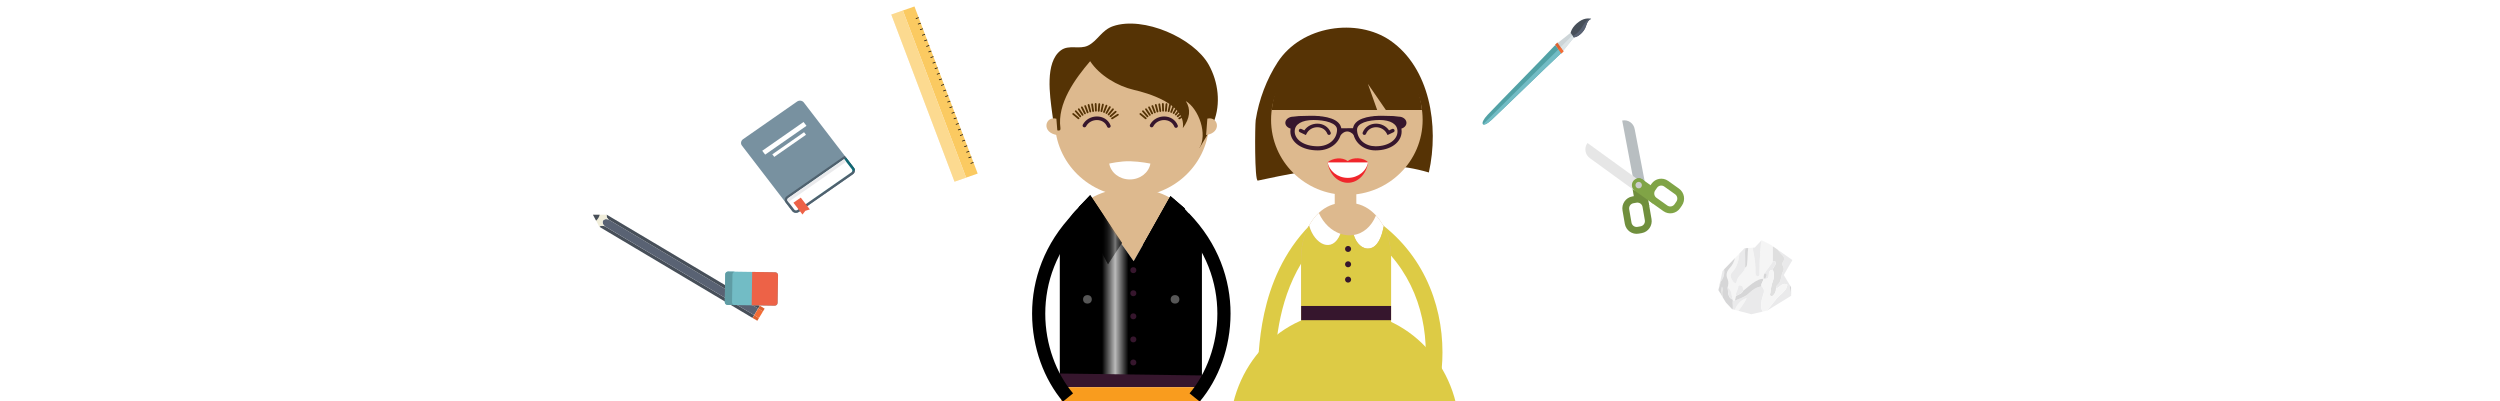 <?xml version="1.0" encoding="utf-8"?>
<!-- Generator: Adobe Illustrator 18.1.1, SVG Export Plug-In . SVG Version: 6.00 Build 0)  -->
<svg version="1.1" id="Layer_2" xmlns="http://www.w3.org/2000/svg" xmlns:xlink="http://www.w3.org/1999/xlink" x="0px" y="0px"
	 viewBox="0 0 1013 162.499" enable-background="new 0 0 1013 162.499" xml:space="preserve">
<pattern  x="-4557" y="2548" width="31.188" height="31.188" patternUnits="userSpaceOnUse" id="New_Pattern_Swatch_11" viewBox="0 -31.189 31.188 31.188" overflow="visible">
	<g>
		<polygon fill="none" points="0,-31.189 31.189,-31.189 31.189,0 0,0 		"/>
		<g>
			<defs>
				<rect id="SVGID_1_" x="0" y="-31.189" width="31.188" height="31.188"/>
			</defs>
			<defs>
				<rect id="SVGID_2_" x="0" y="-31.189" width="31.188" height="31.188"/>
			</defs>
			<use xlink:href="#SVGID_1_"  overflow="visible" fill="#FFFFFF"/>
			<clipPath id="SVGID_3_">
				<use xlink:href="#SVGID_1_"  overflow="visible"/>
			</clipPath>
			<clipPath id="SVGID_4_" clip-path="url(#SVGID_3_)">
				<use xlink:href="#SVGID_2_"  overflow="visible"/>
			</clipPath>
			<g clip-path="url(#SVGID_4_)">
				<polygon fill="#CCCCCC" points="14.108,-31.189 13.57,-31.189 13.57,0 14.108,0 				"/>
				<polygon fill="#444444" points="16.319,-31.189 14.379,-31.189 14.379,0 16.319,0 				"/>
				<polygon fill="#444444" points="30.406,-31.189 28.463,-31.189 28.463,0 30.406,0 				"/>
				<polygon fill="#444444" points="27.842,-31.189 27.682,-31.189 27.682,0 27.842,0 				"/>
				<polygon fill="#444444" points="31.189,-31.189 31.025,-31.189 31.025,0 31.189,0 				"/>
				<polygon fill="#B2B1B1" points="17.859,-31.189 16.319,-31.189 16.319,0 17.859,0 				"/>
				<polygon fill="#777677" points="21.529,-31.189 17.859,-31.189 17.859,0 21.529,0 				"/>
				<polygon fill="#CCCCCC" points="27.682,-31.189 21.529,-31.189 21.529,0 27.682,0 				"/>
				<polygon fill="#CCCCCC" points="6.152,-31.189 0,-31.189 0,0 6.152,0 				"/>
				<polygon fill="#777677" points="9.819,-31.189 6.152,-31.189 6.152,0 9.819,0 				"/>
				<polygon fill="#B2B1B1" points="11.356,-31.189 9.819,-31.189 9.819,0 11.356,0 				"/>
				<polygon fill="#444444" points="13.3,-31.189 11.356,-31.189 11.356,0 13.3,0 				"/>
				<polygon fill="#B2B1B1" points="13.57,-31.189 13.3,-31.189 13.3,0 13.57,0 				"/>
				<polygon fill="#B2B1B1" points="14.379,-31.189 14.108,-31.189 14.108,0 14.379,0 				"/>
				<polygon fill="#CCCCCC" points="27.842,-31.189 28.463,-31.189 28.463,0 27.842,0 				"/>
				<polygon fill="#CCCCCC" points="30.406,-31.189 31.025,-31.189 31.025,0 30.406,0 				"/>
			</g>
			<g opacity="0.5" clip-path="url(#SVGID_4_)">
				<polygon fill="#CCCCCC" points="31.189,-17.078 31.189,-17.619 0,-17.619 0,-17.078 				"/>
				<polygon fill="#444444" points="31.189,-14.867 31.189,-16.809 0,-16.809 0,-14.867 				"/>
				<polygon fill="#444444" points="31.189,-0.782 31.189,-2.726 0,-2.726 0,-0.782 				"/>
				<polygon fill="#444444" points="31.189,-3.346 31.189,-3.507 0,-3.507 0,-3.346 				"/>
				<polygon fill="#444444" points="31.189,0 31.189,-0.163 0,-0.163 0,0 				"/>
				<polygon fill="#F4F0E9" points="31.189,-13.329 31.189,-14.867 0,-14.867 0,-13.329 				"/>
				<polygon fill="#2B1F22" points="31.189,-9.66 31.189,-13.329 0,-13.329 0,-9.66 				"/>
				<polygon fill="#CCCCCC" points="31.189,-3.507 31.189,-9.66 0,-9.66 0,-3.507 				"/>
				<polygon fill="#2B1F22" points="31.189,-21.37 31.189,-25.039 0,-25.039 0,-21.37 				"/>
				<polygon fill="#F4F0E9" points="31.189,-19.83 31.189,-21.37 0,-21.37 0,-19.83 				"/>
				<polygon fill="#444444" points="31.189,-17.888 31.189,-19.83 0,-19.83 0,-17.888 				"/>
				<polygon fill="#CCCCCC" points="31.333,-24.989 31.333,-31.141 0.145,-31.141 0.145,-24.989 				"/>
				<polygon fill="#F4F0E9" points="31.189,-17.619 31.189,-17.888 0,-17.888 0,-17.619 				"/>
				<polygon fill="#F4F0E9" points="31.189,-16.809 31.189,-17.078 0,-17.078 0,-16.809 				"/>
				<polygon fill="#CCCCCC" points="31.189,-3.346 31.189,-2.726 0,-2.726 0,-3.346 				"/>
				<polygon fill="#CCCCCC" points="31.189,-0.782 31.189,-0.163 0,-0.163 0,-0.782 				"/>
			</g>
		</g>
	</g>
</pattern>
<g>
	<path fill="#FBFAFF" d="M499.573,248.371c-0.17-1.133-0.908-0.247-2.553-1.258c-4.231-2.606-10.985-5.136-15.511-8.113
		c-2.826,0.1-5.595-0.129-8.426-0.306c-1.792-0.109-4.484-0.549-6.164-0.991c-1.194,5.703,0.995,8.786,6.9,10.253
		c6.584,1.636,12.96,7.546,19.788,7.724C497.485,255.781,500.33,253.42,499.573,248.371z"/>
	<path fill="#A965A5" d="M497.035,244.802c-0.105-0.07-0.19-0.142-0.301-0.211c-6.677-4.11-19.637-8.033-20.21-13.821
		c-0.573-5.793-8.964,0.373-8.964,0.373c-1.306,7.945-1.585,12.413,5.972,14.291c4.433,1.103,8.775,4.136,13.221,6.058
		C488.28,247.164,492.729,245.435,497.035,244.802z"/>
	<path fill="#A965A5" d="M497.035,244.802c-4.306,0.633-8.755,2.363-10.281,6.69c2.156,0.933,4.337,1.608,6.567,1.666
		C498.643,253.296,502.329,248.34,497.035,244.802z"/>
	<path fill="#FBFAFF" d="M493.537,252.539l-0.199-0.005c-1.742-0.043-3.589-0.484-5.772-1.378c1.325-3.023,4.451-4.937,9.311-5.702
		c1.71,1.217,2.412,2.641,1.969,4.039C498.29,251.258,496.06,252.539,493.537,252.539L493.537,252.539z"/>
	<ellipse fill="#FBFAFF" cx="470.808" cy="238.778" rx="1.811" ry="1.774"/>
	<g>
		<path fill="#FBFAFF" d="M477.347,237.78c0,0.463-0.383,0.838-0.855,0.838c-0.471,0-0.856-0.374-0.856-0.838
			c0-0.46,0.384-0.836,0.856-0.836C476.964,236.944,477.347,237.32,477.347,237.78z"/>
		<path fill="#FBFAFF" d="M480.165,239.909c0,0.463-0.383,0.838-0.855,0.838c-0.471,0-0.855-0.375-0.855-0.838
			c0-0.459,0.384-0.836,0.855-0.836C479.783,239.073,480.165,239.45,480.165,239.909z"/>
		<path fill="#FBFAFF" d="M482.984,242.039c0,0.463-0.383,0.838-0.855,0.838c-0.471,0-0.854-0.375-0.854-0.838
			c0-0.459,0.384-0.836,0.854-0.836C482.601,241.203,482.984,241.58,482.984,242.039z"/>
		<path fill="#FBFAFF" d="M485.802,244.169c0,0.463-0.383,0.838-0.855,0.838c-0.471,0-0.854-0.374-0.854-0.838
			c0-0.459,0.383-0.836,0.854-0.836C485.419,243.333,485.802,243.709,485.802,244.169z"/>
		<path fill="#FBFAFF" d="M488.621,246.299c0,0.463-0.383,0.838-0.856,0.838c-0.47,0-0.853-0.374-0.853-0.838
			c0-0.459,0.383-0.836,0.853-0.836C488.238,245.463,488.621,245.839,488.621,246.299z"/>
	</g>
	<g>
		<g>
			<path fill="#FFFFFF" d="M487.688,246.443c-0.205-0.111-0.275-0.364-0.163-0.561l0,0c1.171-2.052,3.223-2.86,4.909-2.854l0,0
				c0.336,0,0.665,0.03,0.977,0.094l0,0c0.225,0.049,0.371,0.267,0.321,0.489l0,0c-0.049,0.224-0.271,0.365-0.498,0.316l0,0
				c-0.247-0.051-0.515-0.078-0.8-0.075l0,0c-1.428,0.002-3.172,0.673-4.174,2.431l0,0l0.003,0.003
				c-0.08,0.134-0.224,0.209-0.369,0.209l0,0C487.822,246.495,487.752,246.479,487.688,246.443L487.688,246.443z"/>
		</g>
		<g>
			<path fill="#FFFFFF" d="M484.873,244.314c-0.201-0.116-0.267-0.37-0.147-0.564l0,0c1.08-1.792,2.906-2.526,4.476-2.521l0,0
				c0.306,0,0.608,0.026,0.895,0.082l0,0c0.231,0.044,0.374,0.262,0.331,0.484l0,0c-0.045,0.223-0.267,0.368-0.491,0.324l0,0
				c-0.232-0.046-0.481-0.067-0.735-0.067l0,0c-1.321,0.002-2.84,0.603-3.754,2.117l0,0l0.003,0.002
				c-0.08,0.129-0.22,0.201-0.362,0.201l0,0C485.013,244.372,484.939,244.354,484.873,244.314L484.873,244.314z"/>
		</g>
		<g>
			<path fill="#FFFFFF" d="M482.053,242.184c-0.195-0.124-0.252-0.38-0.127-0.569l0,0c0.989-1.526,2.589-2.189,4.049-2.186l0,0
				c0.27,0,0.545,0.021,0.813,0.07l0,0c0.229,0.044,0.378,0.257,0.336,0.481l0,0c-0.043,0.224-0.261,0.371-0.491,0.327l0,0
				c-0.21-0.036-0.431-0.054-0.658-0.054l0,0c-1.213,0.002-2.514,0.533-3.34,1.803l0,0h0.001c-0.078,0.125-0.217,0.191-0.357,0.191
				l0,0C482.202,242.248,482.124,242.228,482.053,242.184L482.053,242.184z"/>
		</g>
		<g>
			<path fill="#FFFFFF" d="M479.234,240.05c-0.192-0.132-0.237-0.387-0.107-0.576l0,0c0.902-1.256,2.272-1.849,3.624-1.845l0,0
				c0.237,0,0.479,0.016,0.727,0.057l0,0c0.227,0.038,0.379,0.252,0.342,0.478l0,0c-0.04,0.222-0.257,0.373-0.484,0.334l0,0
				c-0.194-0.033-0.386-0.045-0.585-0.044l0,0c-1.113,0.003-2.19,0.464-2.933,1.495l0,0l0.001,0.002
				c-0.081,0.114-0.212,0.175-0.346,0.175l0,0C479.39,240.126,479.306,240.101,479.234,240.05L479.234,240.05z"/>
		</g>
		<g>
			<path fill="#FFFFFF" d="M476.405,237.911c-0.182-0.144-0.21-0.404-0.063-0.581l0,0c0.801-0.978,1.937-1.502,3.188-1.5l0,0
				c0.202,0,0.414,0.012,0.634,0.048l0,0c0.232,0.033,0.386,0.242,0.352,0.464l0,0c-0.035,0.227-0.25,0.382-0.478,0.347l0,0
				c-0.171-0.024-0.341-0.034-0.509-0.034l0,0c-1.017,0.005-1.872,0.401-2.534,1.194l0,0c-0.083,0.102-0.204,0.154-0.327,0.154l0,0
				C476.576,238.002,476.482,237.973,476.405,237.911L476.405,237.911z"/>
		</g>
	</g>
</g>
<g>
	<path fill="#FBFAFF" d="M416.48,248.371c0.169-1.133,0.909-0.247,2.552-1.258c4.232-2.606,10.988-5.136,15.512-8.113
		c2.826,0.1,5.594-0.129,8.424-0.306c1.794-0.109,4.46-0.852,6.14-1.294c1.192,5.703-0.969,9.089-6.876,10.556
		c-6.58,1.636-12.962,7.546-19.786,7.724C418.566,255.781,415.726,253.42,416.48,248.371z"/>
	<path fill="#A965A5" d="M419.018,244.802c0.105-0.07,0.19-0.142,0.302-0.211c6.675-4.11,19.637-8.033,20.208-13.821
		c0.575-5.793,8.966,0.373,8.966,0.373c1.308,7.945,1.583,12.413-5.973,14.291c-4.432,1.103-8.773,4.136-13.221,6.058
		C427.774,247.164,423.323,245.435,419.018,244.802z"/>
	<path fill="#A965A5" d="M419.018,244.802c4.305,0.633,8.756,2.363,10.283,6.69c-2.157,0.933-4.339,1.608-6.568,1.666
		C417.411,253.296,413.723,248.34,419.018,244.802z"/>
	<path fill="#FBFAFF" d="M422.517,252.539l0.198-0.005c1.74-0.043,3.59-0.484,5.772-1.378c-1.323-3.023-4.451-4.937-9.312-5.702
		c-1.712,1.217-2.41,2.641-1.966,4.039C417.764,251.258,419.994,252.539,422.517,252.539L422.517,252.539z"/>
	<ellipse fill="#FBFAFF" cx="445.246" cy="238.778" rx="1.811" ry="1.774"/>
	<g>
		<path fill="#FBFAFF" d="M438.707,237.78c0,0.463,0.381,0.838,0.855,0.838c0.471,0,0.852-0.374,0.852-0.838
			c0-0.46-0.381-0.836-0.852-0.836C439.087,236.944,438.707,237.32,438.707,237.78z"/>
		<path fill="#FBFAFF" d="M435.888,239.909c0,0.463,0.381,0.838,0.854,0.838c0.472,0,0.852-0.375,0.852-0.838
			c0-0.459-0.381-0.836-0.852-0.836C436.269,239.073,435.888,239.45,435.888,239.909z"/>
		<path fill="#FBFAFF" d="M433.07,242.039c0,0.463,0.381,0.838,0.854,0.838c0.472,0,0.853-0.375,0.853-0.838
			c0-0.459-0.381-0.836-0.853-0.836C433.451,241.203,433.07,241.58,433.07,242.039z"/>
		<path fill="#FBFAFF" d="M430.251,244.169c0,0.463,0.381,0.838,0.854,0.838c0.472,0,0.853-0.374,0.853-0.838
			c0-0.459-0.381-0.836-0.853-0.836C430.632,243.333,430.251,243.709,430.251,244.169z"/>
		<path fill="#FBFAFF" d="M427.433,246.299c0,0.463,0.381,0.838,0.853,0.838c0.473,0,0.853-0.374,0.853-0.838
			c0-0.459-0.381-0.836-0.853-0.836C427.814,245.463,427.433,245.839,427.433,246.299z"/>
	</g>
	<g>
		<g>
			<path fill="#FFFFFF" d="M428.365,246.443c0.204-0.111,0.277-0.364,0.164-0.561l0,0c-1.173-2.052-3.223-2.86-4.909-2.854l0,0
				c-0.339,0-0.667,0.03-0.977,0.094l0,0c-0.228,0.049-0.371,0.267-0.321,0.489l0,0c0.046,0.224,0.27,0.365,0.498,0.316l0,0
				c0.244-0.051,0.514-0.078,0.8-0.075l0,0c1.428,0.002,3.17,0.673,4.173,2.431l0,0l-0.003,0.003
				c0.076,0.134,0.222,0.209,0.369,0.209l0,0C428.228,246.495,428.3,246.479,428.365,246.443L428.365,246.443z"/>
		</g>
		<g>
			<path fill="#FFFFFF" d="M431.181,244.314c0.2-0.116,0.267-0.37,0.149-0.564l0,0c-1.081-1.792-2.908-2.526-4.477-2.521l0,0
				c-0.309,0-0.61,0.026-0.897,0.082l0,0c-0.23,0.044-0.376,0.262-0.33,0.484l0,0c0.043,0.223,0.267,0.368,0.493,0.324l0,0
				c0.232-0.046,0.476-0.067,0.734-0.067l0,0c1.318,0.002,2.837,0.603,3.751,2.117l0,0l-0.001,0.002
				c0.079,0.129,0.218,0.201,0.364,0.201l0,0C431.039,244.372,431.112,244.354,431.181,244.314L431.181,244.314z"/>
		</g>
		<g>
			<path fill="#FFFFFF" d="M434,242.184c0.197-0.124,0.251-0.38,0.127-0.569l0,0c-0.988-1.526-2.589-2.189-4.048-2.186l0,0
				c-0.272,0-0.546,0.021-0.815,0.07l0,0c-0.229,0.044-0.378,0.257-0.334,0.481l0,0c0.042,0.224,0.262,0.371,0.491,0.327l0,0
				c0.209-0.036,0.431-0.054,0.658-0.054l0,0c1.213,0.002,2.512,0.533,3.34,1.803l0,0h-0.003c0.082,0.125,0.221,0.191,0.358,0.191
				l0,0C433.853,242.248,433.93,242.228,434,242.184L434,242.184z"/>
		</g>
		<g>
			<path fill="#FFFFFF" d="M436.821,240.05c0.189-0.132,0.235-0.387,0.102-0.576l0,0c-0.897-1.256-2.268-1.849-3.622-1.845l0,0
				c-0.235,0-0.479,0.016-0.726,0.057l0,0c-0.227,0.038-0.379,0.252-0.342,0.478l0,0c0.041,0.222,0.257,0.373,0.488,0.334l0,0
				c0.188-0.033,0.382-0.045,0.581-0.044l0,0c1.114,0.003,2.193,0.464,2.934,1.495l0,0l-0.003,0.002
				c0.084,0.114,0.215,0.175,0.347,0.175l0,0C436.663,240.126,436.746,240.101,436.821,240.05L436.821,240.05z"/>
		</g>
		<g>
			<path fill="#FFFFFF" d="M439.648,237.911c0.18-0.144,0.21-0.404,0.064-0.581l0,0c-0.803-0.979-1.939-1.502-3.188-1.5l0,0
				c-0.204,0-0.416,0.012-0.636,0.048l0,0c-0.231,0.033-0.384,0.242-0.351,0.464l0,0c0.033,0.227,0.247,0.382,0.478,0.347l0,0
				c0.17-0.024,0.339-0.034,0.509-0.034l0,0c1.015,0.005,1.872,0.401,2.534,1.194l0,0c0.083,0.102,0.204,0.154,0.327,0.154l0,0
				C439.478,238.002,439.571,237.973,439.648,237.911L439.648,237.911z"/>
		</g>
	</g>
</g>
<path fill="#DDB98E" d="M473.995,80.082c-4.032-2.264-8.678-3.568-13.472-3.568h-4.599c-5.138,0-10.108,1.5-14.33,4.074
	l17.761,25.243L473.995,80.082z"/>
<pattern  id="SVGID_5_" xlink:href="#New_Pattern_Swatch_11" patternTransform="matrix(5.309 0 0 5.309 -3553.821 58184.75)">
</pattern>
<path fill="url(#SVGID_5_)" d="M473.995,80.082l-14.64,25.748l2.805,3.989l-2.805-3.989l-3.321,5.834l3.321-5.834l-17.761-25.243
	c-7.161,4.362-12.167,11.801-12.167,20.249v53.146h57.593v-53.146C487.02,92.053,481.61,84.355,473.995,80.082z"/>
<pattern  id="SVGID_6_" xlink:href="#New_Pattern_Swatch_11" patternTransform="matrix(5.309 0 0 5.309 -3553.821 58184.75)">
</pattern>
<polygon fill="url(#SVGID_6_)" points="441.746,79.058 437.036,83.979 448.97,107.051 454.622,98.438 "/>
<pattern  id="SVGID_7_" xlink:href="#New_Pattern_Swatch_11" patternTransform="matrix(5.309 0 0 5.309 -3553.821 58184.75)">
</pattern>
<polygon fill="url(#SVGID_7_)" points="474.269,79.449 480.099,84.475 468.754,107.051 463.191,99.21 "/>
<pattern  id="SVGID_8_" xlink:href="#New_Pattern_Swatch_11" patternTransform="matrix(5.309 0 0 5.309 -3553.821 58184.75)">
</pattern>
<polygon fill="url(#SVGID_8_)" points="441.746,79.058 437.036,83.979 448.97,107.051 454.622,98.438 "/>
<pattern  id="SVGID_9_" xlink:href="#New_Pattern_Swatch_11" patternTransform="matrix(5.309 0 0 5.309 -3553.821 58184.75)">
</pattern>
<polygon fill="url(#SVGID_9_)" points="474.269,79.449 480.099,84.475 468.754,107.051 463.191,99.21 "/>
<g>
	<g>
		<polygon fill="#36162D" points="487.014,152.135 429.421,151.347 429.796,156.886 486.681,156.886 		"/>
		<path fill="#F99C1E" d="M429.796,156.886l3.394,71.88h19.263l1.884-37.227c0-2.099,1.737-3.801,3.878-3.801
			c2.145,0,3.881,1.702,3.881,3.801l1.884,37.227h19.263l3.437-71.88H429.796z"/>
	</g>
</g>
<ellipse fill="#DDB98E" cx="458.704" cy="49.031" rx="31.262" ry="30.626"/>
<g>
	<g>
		<path fill="#36162D" d="M448.606,51.334c-0.723-1.816-2.362-2.671-4.132-2.684l0,0c-1.749,0.002-3.52,0.88-4.407,2.563l0,0h0
			c-0.189,0.357-0.639,0.497-1.003,0.312l0,0c-0.365-0.185-0.508-0.625-0.319-0.983l0,0c1.175-2.217,3.486-3.352,5.729-3.35l0,0
			c2.264-0.013,4.568,1.188,5.52,3.616l0,0c0.148,0.376-0.042,0.798-0.425,0.943l0,0c-0.088,0.034-0.179,0.05-0.269,0.05l0,0
			C449.001,51.8,448.72,51.623,448.606,51.334L448.606,51.334z"/>
	</g>
</g>
<g>
	<path fill="#36162D" d="M475.836,51.334c-0.724-1.817-2.362-2.671-4.131-2.684l0,0c-1.748,0.002-3.517,0.88-4.404,2.563l0,0
		c-0.189,0.358-0.638,0.498-1.003,0.313l0,0c-0.365-0.185-0.508-0.626-0.319-0.983l0,0c1.173-2.217,3.483-3.353,5.726-3.351l0,0
		c2.263-0.012,4.567,1.188,5.52,3.616l0,0c0.148,0.376-0.042,0.798-0.425,0.943l0,0c-0.088,0.033-0.179,0.049-0.268,0.049l0,0
		C476.232,51.801,475.95,51.623,475.836,51.334L475.836,51.334z"/>
</g>
<g>
	<g>
		<path fill="#553305" d="M434.622,46.448l2.169,1.785c0.157,0.128,0.391,0.108,0.524-0.044c0.13-0.155,0.111-0.386-0.046-0.517
			l-2.168-1.783c-0.158-0.128-0.392-0.108-0.526,0.046C434.443,46.088,434.466,46.318,434.622,46.448L434.622,46.448z"/>
		<path fill="#553305" d="M435.612,45.294l1.84,2.107c0.136,0.154,0.369,0.172,0.526,0.041c0.155-0.131,0.173-0.362,0.042-0.515
			l-1.842-2.107c-0.133-0.152-0.367-0.17-0.525-0.039C435.499,44.911,435.478,45.142,435.612,45.294L435.612,45.294z"/>
		<path fill="#553305" d="M436.806,44.444l1.56,2.317c0.113,0.167,0.344,0.215,0.514,0.103c0.173-0.111,0.221-0.337,0.106-0.505
			l-1.56-2.313c-0.112-0.17-0.342-0.216-0.515-0.105C436.741,44.049,436.693,44.276,436.806,44.444L436.806,44.444z"/>
		<path fill="#553305" d="M438.034,43.648l1.264,2.484c0.092,0.18,0.316,0.252,0.5,0.165c0.183-0.091,0.257-0.311,0.167-0.491
			l-1.266-2.482c-0.09-0.18-0.312-0.254-0.498-0.164C438.017,43.251,437.943,43.467,438.034,43.648L438.034,43.648z"/>
		<path fill="#553305" d="M439.37,43.091l0.989,2.598c0.07,0.19,0.284,0.285,0.478,0.214c0.192-0.069,0.29-0.28,0.217-0.468
			l-0.987-2.601c-0.072-0.188-0.287-0.283-0.48-0.213C439.393,42.691,439.298,42.901,439.37,43.091L439.37,43.091z"/>
		<path fill="#553305" d="M440.726,42.595l0.705,2.69c0.05,0.193,0.252,0.311,0.451,0.26c0.2-0.048,0.321-0.247,0.269-0.443
			l-0.703-2.688c-0.05-0.193-0.254-0.312-0.454-0.261C440.796,42.202,440.676,42.4,440.726,42.595L440.726,42.595z"/>
		<path fill="#553305" d="M442.15,42.313l0.408,2.744c0.03,0.201,0.219,0.337,0.423,0.309c0.203-0.028,0.344-0.214,0.314-0.414
			l-0.408-2.746c-0.03-0.198-0.22-0.337-0.422-0.308C442.262,41.929,442.12,42.114,442.15,42.313L442.15,42.313z"/>
		<path fill="#553305" d="M443.588,42.112l0.101,2.773c0.006,0.199,0.178,0.358,0.384,0.35c0.207-0.008,0.367-0.176,0.361-0.378
			l-0.101-2.771c-0.006-0.203-0.18-0.359-0.386-0.352C443.742,41.739,443.582,41.909,443.588,42.112L443.588,42.112z"/>
		<path fill="#553305" d="M445.061,42.135l-0.242,2.763c-0.019,0.202,0.136,0.378,0.339,0.395c0.204,0.018,0.384-0.131,0.403-0.331
			l0.243-2.765c0.016-0.201-0.136-0.377-0.34-0.396C445.259,41.785,445.078,41.934,445.061,42.135L445.061,42.135z"/>
		<path fill="#553305" d="M446.531,42.274l-0.601,2.711c-0.044,0.196,0.086,0.391,0.285,0.434c0.2,0.041,0.399-0.084,0.443-0.28
			l0.601-2.713c0.042-0.196-0.087-0.389-0.285-0.434C446.771,41.95,446.575,42.076,446.531,42.274L446.531,42.274z"/>
		<path fill="#553305" d="M447.986,42.665l-0.997,2.596c-0.072,0.187,0.026,0.399,0.217,0.47c0.194,0.071,0.408-0.024,0.481-0.213
			l0.995-2.598c0.073-0.188-0.025-0.398-0.217-0.47C448.273,42.381,448.058,42.477,447.986,42.665L447.986,42.665z"/>
		<path fill="#553305" d="M449.382,43.217l-1.387,2.419c-0.101,0.176-0.038,0.396,0.143,0.496c0.177,0.098,0.404,0.036,0.504-0.139
			l1.389-2.418c0.098-0.177,0.035-0.399-0.143-0.499C449.711,42.979,449.482,43.042,449.382,43.217L449.382,43.217z"/>
		<path fill="#553305" d="M450.68,44.03l-1.78,2.159c-0.127,0.157-0.102,0.386,0.056,0.512c0.16,0.126,0.394,0.104,0.525-0.055
			l1.777-2.158c0.128-0.157,0.103-0.388-0.057-0.514C451.04,43.848,450.808,43.871,450.68,44.03L450.68,44.03z"/>
		<path fill="#553305" d="M451.824,44.998l-2.108,1.852c-0.152,0.136-0.165,0.365-0.029,0.514c0.138,0.152,0.373,0.165,0.528,0.03
			l2.106-1.852c0.152-0.136,0.165-0.365,0.028-0.515C452.213,44.877,451.977,44.864,451.824,44.998L451.824,44.998z"/>
		<path fill="#553305" d="M452.769,46.171l-2.381,1.505c-0.172,0.11-0.22,0.335-0.112,0.504c0.114,0.169,0.343,0.218,0.515,0.11
			l2.38-1.507c0.174-0.108,0.224-0.335,0.11-0.504C453.172,46.109,452.941,46.063,452.769,46.171L452.769,46.171z"/>
		<path fill="#553305" d="M461.853,46.448l2.168,1.785c0.157,0.128,0.392,0.108,0.524-0.044c0.132-0.155,0.112-0.386-0.045-0.517
			l-2.169-1.783c-0.157-0.128-0.391-0.108-0.525,0.046C461.674,46.088,461.693,46.318,461.853,46.448L461.853,46.448z"/>
		<path fill="#553305" d="M462.842,45.294l1.844,2.107c0.132,0.154,0.368,0.172,0.523,0.041c0.158-0.131,0.175-0.362,0.042-0.515
			l-1.841-2.107c-0.133-0.152-0.368-0.17-0.526-0.039C462.728,44.911,462.708,45.142,462.842,45.294L462.842,45.294z"/>
		<path fill="#553305" d="M464.037,44.444l1.56,2.317c0.112,0.167,0.345,0.213,0.515,0.103c0.172-0.111,0.219-0.337,0.107-0.507
			l-1.56-2.312c-0.114-0.17-0.346-0.216-0.516-0.105C463.971,44.049,463.924,44.276,464.037,44.444L464.037,44.444z"/>
		<path fill="#553305" d="M465.265,43.648l1.264,2.484c0.091,0.18,0.315,0.252,0.498,0.165c0.184-0.091,0.26-0.311,0.168-0.491
			l-1.266-2.482c-0.09-0.18-0.312-0.254-0.498-0.164C465.246,43.251,465.173,43.467,465.265,43.648L465.265,43.648z"/>
		<path fill="#553305" d="M466.6,43.091l0.987,2.598c0.073,0.19,0.286,0.285,0.478,0.214c0.194-0.069,0.293-0.28,0.22-0.468
			l-0.99-2.601c-0.07-0.188-0.284-0.283-0.476-0.213C466.626,42.691,466.526,42.901,466.6,43.091L466.6,43.091z"/>
		<path fill="#553305" d="M467.957,42.595l0.704,2.69c0.05,0.193,0.254,0.311,0.451,0.26c0.2-0.048,0.321-0.247,0.271-0.443
			l-0.705-2.688c-0.05-0.193-0.252-0.312-0.451-0.261C468.025,42.202,467.906,42.4,467.957,42.595L467.957,42.595z"/>
		<path fill="#553305" d="M469.379,42.313l0.411,2.744c0.027,0.201,0.219,0.337,0.421,0.309c0.203-0.028,0.343-0.214,0.314-0.414
			l-0.406-2.746c-0.032-0.198-0.221-0.337-0.424-0.308C469.49,41.929,469.35,42.114,469.379,42.313L469.379,42.313z"/>
		<path fill="#553305" d="M470.818,42.112l0.1,2.773c0.006,0.199,0.18,0.358,0.386,0.35c0.206-0.008,0.366-0.176,0.357-0.378
			l-0.098-2.771c-0.01-0.203-0.181-0.359-0.386-0.352C470.972,41.739,470.812,41.909,470.818,42.112L470.818,42.112z"/>
		<path fill="#553305" d="M472.291,42.135l-0.242,2.763c-0.015,0.202,0.133,0.378,0.339,0.395c0.204,0.018,0.386-0.131,0.403-0.331
			l0.242-2.765c0.018-0.201-0.134-0.377-0.338-0.396C472.488,41.785,472.308,41.934,472.291,42.135L472.291,42.135z"/>
		<path fill="#553305" d="M473.761,42.274l-0.601,2.711c-0.044,0.196,0.085,0.391,0.285,0.434c0.203,0.042,0.399-0.082,0.443-0.28
			l0.601-2.713c0.042-0.195-0.085-0.389-0.285-0.434C474.001,41.952,473.805,42.076,473.761,42.274L473.761,42.274z"/>
		<path fill="#553305" d="M475.215,42.665l-0.997,2.596c-0.073,0.19,0.025,0.399,0.217,0.47c0.194,0.071,0.408-0.024,0.48-0.213
			l0.997-2.598c0.073-0.188-0.025-0.398-0.217-0.47C475.501,42.381,475.288,42.477,475.215,42.665L475.215,42.665z"/>
		<path fill="#553305" d="M476.612,43.217l-1.388,2.419c-0.101,0.176-0.036,0.396,0.142,0.496c0.179,0.098,0.406,0.036,0.506-0.139
			l1.388-2.418c0.102-0.175,0.038-0.398-0.14-0.499C476.939,42.979,476.714,43.042,476.612,43.217L476.612,43.217z"/>
		<path fill="#553305" d="M477.908,44.03l-1.779,2.159c-0.127,0.157-0.103,0.386,0.056,0.512c0.16,0.126,0.394,0.104,0.525-0.055
			l1.777-2.158c0.13-0.157,0.103-0.388-0.056-0.514C478.27,43.848,478.036,43.871,477.908,44.03L477.908,44.03z"/>
		<path fill="#553305" d="M479.054,44.998l-2.106,1.852c-0.155,0.136-0.168,0.365-0.031,0.514c0.138,0.152,0.372,0.165,0.525,0.03
			l2.107-1.852c0.156-0.136,0.168-0.365,0.031-0.515C479.443,44.877,479.206,44.864,479.054,44.998L479.054,44.998z"/>
		<path fill="#553305" d="M479.997,46.171l-2.378,1.507c-0.173,0.108-0.224,0.333-0.11,0.504c0.11,0.167,0.341,0.219,0.514,0.108
			l2.378-1.507c0.17-0.108,0.22-0.335,0.111-0.504C480.401,46.109,480.17,46.063,479.997,46.171L479.997,46.171z"/>
	</g>
</g>
<ellipse fill="#DDB98E" cx="457.624" cy="57.858" rx="4.825" ry="4.437"/>
<path fill="#553305" d="M489.789,26.247c-6.071-10.893-26.522-19.837-38.777-15.641c-4.656,1.597-6.328,6.019-10.163,7.874
	c-3.494,1.693-7.718-0.522-10.994,1.919c-6.576,4.897-4.402,18.525-3.526,25.318c0.203,1.587,0.724,5.666,1.291,7.121
	c0.279-0.35,2.303,0.804,2.065-0.931c-1.357-9.975,5.898-19.919,12.042-27.113c3.781,5.771,11.085,10.096,17.783,11.637
	c5.011,1.155,21.254,5.555,19.764,15.498c2.906-3.946,3.344-7.64,1.209-10.984c-0.065-0.057-0.07-0.057-0.008,0
	c5.309,3.185,8.958,13.563,5.482,19.087c0.048-0.042,0.094-0.087,0.137-0.131c1.983-3.4,4.243-6.794,5.696-10.453
	C494.731,42.058,493.68,33.227,489.789,26.247z"/>
<g>
	<path fill="#FFFFFF" d="M457.982,65.339c-4.012-0.116-8.515,0.946-8.515,0.946c0.615,3.635,4.105,6.426,8.338,6.426
		c4.232,0,7.723-2.791,8.337-6.426C466.142,66.285,462.11,65.457,457.982,65.339z"/>
</g>
<path fill="#DDB98E" d="M489.222,48.069l-0.51,6.667C495.322,53.736,493.616,46.994,489.222,48.069z"/>
<path fill="#DDB98E" d="M428.581,54.756l-0.541-6.647C423.497,46.832,421.693,53.843,428.581,54.756z"/>
<polygon fill="#7992AD" points="431.299,225.609 432.482,234.967 454.252,234.514 453.882,226.666 "/>
<polygon fill="#7992AD" points="462.291,226.286 463.396,234.272 483.683,234.681 485.088,226.319 "/>
<g>
	<pattern  id="SVGID_10_" xlink:href="#New_Pattern_Swatch_11" patternTransform="matrix(5.309 0 0 5.309 -3553.821 58184.75)">
	</pattern>
	<path fill="url(#SVGID_10_)" d="M418.203,127.091c-0.011-13.741,4.922-28.422,16.913-40.727l0,0v0.002l3.863,3.611
		c-11.008,11.32-15.424,24.57-15.436,37.114l0,0c-0.01,12.529,4.493,24.315,11.262,32.305l0,0l-4.115,3.334
		C423.059,153.685,418.216,140.839,418.203,127.091L418.203,127.091z"/>
</g>
<g>
	<pattern  id="SVGID_11_" xlink:href="#New_Pattern_Swatch_11" patternTransform="matrix(5.309 0 0 5.309 -3553.821 58184.75)">
	</pattern>
	<path fill="url(#SVGID_11_)" d="M498.619,127.091c0.012-13.741-4.922-28.422-16.912-40.727l0,0v0.002l-3.865,3.611
		c11.008,11.32,15.424,24.57,15.434,37.114l0,0c0.014,12.529-4.491,24.315-11.262,32.305l0,0l4.115,3.334
		C493.764,153.685,498.608,140.839,498.619,127.091L498.619,127.091z"/>
</g>
<ellipse fill="#36162D" cx="459.229" cy="109.472" rx="1.224" ry="1.199"/>
<ellipse fill="#36162D" cx="459.229" cy="118.823" rx="1.224" ry="1.201"/>
<ellipse fill="#36162D" cx="459.229" cy="128.174" rx="1.224" ry="1.201"/>
<ellipse fill="#36162D" cx="459.229" cy="137.527" rx="1.224" ry="1.199"/>
<ellipse fill="#36162D" cx="459.229" cy="146.877" rx="1.224" ry="1.201"/>
<ellipse fill="#575757" cx="440.629" cy="121.294" rx="1.768" ry="1.731"/>
<ellipse fill="#575757" cx="476.12" cy="121.294" rx="1.768" ry="1.731"/>
<path fill="#FAB962" d="M433.935,175.037v17.795c5.013,0,9.079-3.988,9.079-8.896C443.013,179.02,438.947,175.037,433.935,175.037z"
	/>
<path fill="#FAB962" d="M482.716,175.037v17.795c-5.017,0-9.081-3.988-9.081-8.896C473.635,179.02,477.699,175.037,482.716,175.037z
	"/>
<g>
	<g>
		<path fill="#DDCB45" d="M573.673,165.082c2.567-6.55,4.048-14.288,4.046-22.323l0,0c0.001-9.09-1.887-18.546-6.113-27.171l0,0
			c-4.232-8.63-10.767-16.443-20.221-22.415l0,0l3.639-5.655c10.541,6.646,17.956,15.494,22.675,25.144l0,0
			c4.726,9.654,6.791,20.097,6.792,30.097l0,0c-0.002,8.846-1.612,17.356-4.504,24.747l0,0L573.673,165.082L573.673,165.082z
			 M551.385,93.174L551.385,93.174L551.385,93.174L551.385,93.174L551.385,93.174L551.385,93.174z"/>
	</g>
	<g>
		<path fill="#DDCB45" d="M509.587,150.389c0.156-2.683,0.298-6.717,0.795-11.514l0,0c0.499-4.803,1.355-10.393,2.96-16.303l0,0
			c3.201-11.805,9.447-24.973,21.829-35.406l0,0l4.39,5.106c-8.304,7.003-13.536,15.36-16.904,23.733l0,0
			c-3.364,8.367-4.83,16.73-5.537,23.555l0,0c-0.473,4.556-0.609,8.404-0.771,11.211l0,0L509.587,150.389L509.587,150.389z"/>
	</g>
	<g>
		<path fill="#DDB98E" d="M562.459,96.192c-2.468-8.162-8.469-13.926-15.485-13.926h-3.059c-7.073,0-13.119,5.861-15.545,14.13
			c-0.735,2.503-1.142,5.222-1.142,8.073v49.567c0,12.262,7.472,22.204,16.687,22.204h3.059c9.218,0,16.685-9.942,16.685-22.204
			V104.47C563.659,101.543,563.231,98.751,562.459,96.192z"/>
	</g>
	<g>
		<path fill="#36162D" d="M538.237,181.217v58.355c0,3.413-2.059,6.18-4.6,6.18c-2.543,0-4.602-2.767-4.602-6.18v-58.355H538.237z"
			/>
	</g>
	<g>
		<path fill="#36162D" d="M552.651,181.217v58.355c0,3.413,2.063,6.18,4.603,6.18c2.541,0,4.601-2.767,4.601-6.18v-58.355H552.651z"
			/>
	</g>
	<path fill="#563305" d="M539.082,11.746c-8.495,1.488-16.527,5.988-21.372,13.461c-4.443,6.853-7.603,15.141-8.896,23.41
		c-0.319,2.05-0.518,24.858,0.848,24.566c21.956-4.673,47.35-9.872,69.31-3.292c4.251-18.986,0.311-42.446-15.612-53.452
		C556.65,11.8,547.63,10.249,539.082,11.746z"/>
	<ellipse fill="#DDB98E" cx="545.747" cy="48.557" rx="30.707" ry="30.406"/>
	<path fill="#563305" d="M545.746,13.396c-15.591,0-28.458,13.579-30.436,31.165h42.716l-3.749-10.565l-2.392-3.47l2.392,3.47
		l-0.852-2.39l0.852,2.39l7.269,10.565h14.637C574.205,26.975,561.338,13.396,545.746,13.396z"/>
	<g>
		<path fill="#F0262B" d="M537.959,65.781c0.604,4.688,4.032,8.287,8.189,8.287c4.156,0,7.584-3.598,8.189-8.287H537.959z"/>
		<path fill="#FFFFFF" d="M537.959,65.687c0.604,3.61,4.032,6.383,8.189,6.383c4.156,0,7.584-2.773,8.189-6.383H537.959z"/>
		<path fill="#F0262B" d="M537.888,65.781c2.177-1.796,5.905-2.264,8.246-0.488c1.843-1.735,6.616-1.516,8.203,0.488H537.888z"/>
	</g>
	<g>
		<g>
			<path fill="#36162D" d="M526.695,53.566L526.695,53.566c-0.365-0.172-0.519-0.604-0.345-0.965l0,0
				c0.174-0.361,0.61-0.514,0.974-0.342l0,0l1.198,0.566c1.225-1.804,3.271-2.726,5.262-2.723l0,0
				c2.223-0.013,4.485,1.18,5.419,3.591l0,0c0.145,0.373-0.042,0.792-0.419,0.936l0,0c-0.377,0.144-0.8-0.042-0.945-0.415l0,0
				c-0.708-1.804-2.317-2.652-4.054-2.664l0,0c-1.717,0.002-3.456,0.874-4.325,2.546l0,0l-0.325,0.623L526.695,53.566
				L526.695,53.566z"/>
		</g>
	</g>
	<g>
		<g>
			<path fill="#36162D" d="M561.909,54.096c-0.87-1.671-2.608-2.544-4.326-2.546l0,0c-1.738,0.013-3.348,0.861-4.058,2.665l0,0
				c-0.146,0.373-0.569,0.558-0.946,0.414l0,0c-0.377-0.144-0.564-0.564-0.418-0.936l0,0c0.935-2.411,3.198-3.603,5.422-3.591l0,0
				c1.992-0.001,4.037,0.92,5.263,2.724l0,0l1.198-0.566c0.364-0.172,0.801-0.019,0.975,0.342l0,0
				c0.174,0.361,0.02,0.793-0.345,0.965l0,0l-2.44,1.153L561.909,54.096L561.909,54.096z"/>
		</g>
	</g>
	<g>
		<g>
			<g>
				<g>
					<path fill="#36162D" d="M533.951,60.936c-3.221-0.004-5.955-0.802-7.927-2.165l0,0c-1.97-1.354-3.174-3.32-3.17-5.502l0,0
						c-0.02-2.157,1.146-3.862,2.887-4.859l0,0c1.737-1.015,4.001-1.444,6.471-1.446l0,0c2.404,0.002,5.09,0.284,7.285,1.085l0,0
						c2.159,0.766,4.038,2.233,4.038,4.549l0,0c0,0.055,0,0.104,0,0.15l0,0l-0.882-0.016l0.882,0.031
						c-0.178,4.854-4.452,8.173-9.523,8.173l0,0C533.992,60.936,533.972,60.936,533.951,60.936L533.951,60.936z M526.667,49.824
						c-1.322,0.796-2.039,1.83-2.056,3.445l0,0c0.005,1.594,0.844,3.042,2.449,4.159l0,0c1.605,1.111,3.978,1.845,6.891,1.844l0,0
						c4.335-0.026,7.666-2.659,7.823-6.565l0,0l0,0c0-0.041,0.001-0.076,0.001-0.108l0,0c0.001-1.347-1.014-2.28-2.916-3.001l0,0
						c-1.862-0.687-4.397-0.974-6.648-0.972l0,0c-0.011,0-0.02,0-0.029,0l0,0C529.947,48.624,527.981,49.045,526.667,49.824
						L526.667,49.824z"/>
				</g>
				<path fill="#36162D" d="M535.005,47.274c-0.6-0.615-7.583-0.249-8.66-0.249l-2.247,0.239c-1.814,0-3.285,1.12-3.285,2.505
					c0,1.201,1.117,2.205,2.602,2.443C524.387,49.987,526.932,47.893,535.005,47.274z"/>
			</g>
			<g>
				<g>
					<path fill="#36162D" d="M548.197,52.763L548.197,52.763c-0.007-0.07-0.007-0.123-0.007-0.166l0,0
						c0.003-2.316,1.796-3.783,3.856-4.549l0,0c2.099-0.802,4.665-1.083,6.965-1.085l0,0c2.355,0.002,4.518,0.432,6.176,1.446l0,0
						c1.664,0.997,2.778,2.702,2.758,4.859l0,0c0.005,2.182-1.147,4.148-3.026,5.502l0,0c-1.885,1.363-4.496,2.161-7.57,2.165l0,0
						c-0.023,0-0.043,0-0.06,0l0,0C552.445,60.932,548.361,57.617,548.197,52.763L548.197,52.763z M557.35,59.271
						c2.782,0.002,5.048-0.732,6.577-1.844l0,0c1.537-1.117,2.337-2.565,2.339-4.159l0,0c-0.018-1.615-0.701-2.649-1.96-3.445l0,0
						c-1.263-0.78-3.15-1.201-5.295-1.2l0,0c-2.152-0.002-4.576,0.285-6.357,0.972l0,0c-1.815,0.721-2.782,1.654-2.782,3.001l0,0
						c0,0.046,0,0.069,0,0.083l0,0l-0.838,0.051l0.84-0.026C550.024,56.612,553.208,59.244,557.35,59.271L557.35,59.271z"/>
				</g>
				<path fill="#36162D" d="M556.344,47.274c0.569-0.615,7.237-0.249,8.271-0.249l2.146,0.239c1.734,0,3.137,1.12,3.137,2.505
					c0,1.201-1.067,2.205-2.487,2.443C566.484,49.987,564.048,47.893,556.344,47.274z"/>
			</g>
			<path fill="#36162D" d="M542.741,51.99c0.118,0.815-0.253,2.008-0.649,2.908c0.137-0.107,0.994,0.049,1.129-0.115
				c3.072-3.663,5.831,0.497,5.831,0.497l0.062-3.35L542.741,51.99z"/>
		</g>
	</g>
	<g>
		<path fill="#DDCB45" d="M544.822,126.224c-25.702,0-46.536,22.044-46.536,49.244c0,1.599,0.076,3.181,0.22,4.741
			c12.963,4.912,28.978,7.815,46.316,7.815c17.338,0,33.354-2.902,46.318-7.815c0.14-1.56,0.219-3.142,0.219-4.741
			C591.358,148.268,570.523,126.224,544.822,126.224z"/>
	</g>
	<g>
		<path fill="#FFFFFF" d="M554.992,100.649c3.207-0.528,4.913-4.66,5.651-8.887c-0.877-1.666-1.917-3.17-3.096-4.459
			c-1.966,4.762-5.351,7.313-9.009,7.915C549.569,98.589,552.027,101.139,554.992,100.649z"/>
		<path fill="#DDCB45" d="M563.659,104.47c0-2.927-0.428-5.719-1.2-8.278c-0.478-1.576-1.094-3.058-1.816-4.43
			c-0.738,4.227-2.443,8.359-5.651,8.887c-2.965,0.49-5.423-2.061-6.454-5.432c-1.784,0.294-3.632,0.116-5.413-0.488
			c-3.203,8.083-10.555,4.379-12.653-3.387c-0.854,1.546-1.569,3.237-2.102,5.053c-0.735,2.503-1.142,5.222-1.142,8.073v28.691
			h36.431V104.47z"/>
		<path fill="#FFFFFF" d="M543.125,94.73c-3.529-1.197-6.796-4.095-8.748-8.478c-1.505,1.398-2.819,3.126-3.906,5.092
			C532.57,99.108,539.922,102.812,543.125,94.73z"/>
	</g>
	<g>
		<rect x="527.228" y="123.977" fill="#36162D" width="36.431" height="5.759"/>
	</g>
	<path fill="#36162D" d="M547.474,100.876c0,0.673-0.55,1.219-1.233,1.219c-0.68,0-1.231-0.546-1.231-1.219
		c0-0.674,0.551-1.22,1.231-1.22C546.924,99.656,547.474,100.202,547.474,100.876z"/>
	<path fill="#36162D" d="M547.474,107.087c0,0.673-0.55,1.219-1.233,1.219c-0.68,0-1.231-0.546-1.231-1.219
		c0-0.673,0.551-1.22,1.231-1.22C546.924,105.867,547.474,106.414,547.474,107.087z"/>
	<path fill="#36162D" d="M547.474,113.295c0,0.674-0.55,1.222-1.233,1.222c-0.68,0-1.231-0.548-1.231-1.222
		c0-0.673,0.551-1.219,1.231-1.219C546.924,112.076,547.474,112.622,547.474,113.295z"/>
	<rect x="540.83" y="77.94" fill="#DDB98E" width="8.756" height="6.356"/>
	<g>
		<path fill="#36162D" d="M522.24,243.271c-0.363,0.431-1.519,1.701-1.203,2.307c0.292,0.558,2.814,0.726,3.344,0.631
			c3.49-0.788,6.919-1.872,9.33-2.61c-2.185-1.686-4.591-3.052-7.119-3.943C525.019,240.67,523.382,241.91,522.24,243.271z"/>
		<path fill="#36162D" d="M515.883,245.483c0.37-0.053,0.733-0.15,1.089-0.296c1.836-0.746,3.194-2.383,4.582-3.709
			c0.718-0.69,1.748-1.849,2.717-2.501c-0.375-0.086-0.758-0.136-1.137-0.202C519.956,240.293,517.45,242.674,515.883,245.483z"/>
		<path fill="#36162D" d="M538.237,238.979c-3.563-1.927-7.997-2.47-12.358-1.235c3.774,1.029,7.342,2.367,9.925,5.164
			c0.793-0.304,1.695-0.697,2.433-1.046V238.979z"/>
		<g>
			<path fill="#F0812B" d="M535.373,243.07c0.142-0.051,0.281-0.104,0.431-0.162c-2.583-2.797-6.151-4.135-9.925-5.164
				c-0.229,0.065-0.461,0.115-0.69,0.189c-0.715,0.236-1.395,0.527-2.055,0.842c0.379,0.067,0.762,0.116,1.137,0.202h0.004
				c-0.971,0.65-1.999,1.809-2.721,2.501c-1.388,1.326-2.746,2.963-4.582,3.709c-0.355,0.146-0.718,0.243-1.089,0.296
				c-0.288,0.516-0.549,1.045-0.774,1.587c0.607,0.083,0.607,0.083,0,0c-0.706,1.71-1.09,3.531-1.083,5.375l24.211-7.957v-2.626
				C537.358,242.276,536.248,242.755,535.373,243.07z M522.24,243.271c1.142-1.361,2.78-2.601,4.354-3.616
				c2.525,0.891,4.932,2.258,7.117,3.943c-2.412,0.74-5.84,1.823-9.332,2.61c-0.535,0.095-3.05-0.073-3.342-0.631
				C520.721,244.973,521.877,243.703,522.24,243.271z"/>
		</g>
	</g>
	<g>
		<path fill="#36162D" d="M568.65,243.271c0.361,0.431,1.517,1.701,1.2,2.307c-0.292,0.558-2.814,0.726-3.345,0.631
			c-3.488-0.788-6.918-1.872-9.326-2.61c2.184-1.686,4.591-3.052,7.116-3.943C565.87,240.67,567.51,241.91,568.65,243.271z"/>
		<path fill="#36162D" d="M575.005,245.483c-0.367-0.053-0.733-0.15-1.09-0.296c-1.834-0.746-3.189-2.383-4.577-3.709
			c-0.724-0.69-1.752-1.849-2.721-2.501c0.378-0.086,0.758-0.136,1.138-0.202C570.934,240.293,573.44,242.674,575.005,245.483z"/>
		<path fill="#36162D" d="M552.651,238.979c3.565-1.927,8-2.47,12.358-1.235c-3.774,1.029-7.34,2.367-9.924,5.164
			c-0.792-0.304-1.693-0.697-2.433-1.046V238.979z"/>
		<g>
			<path fill="#F0812B" d="M552.651,241.862v2.626l24.214,7.957c0.004-1.844-0.38-3.665-1.086-5.375c-0.603,0.083-0.603,0.083,0,0
				c-0.222-0.542-0.484-1.071-0.774-1.587c-0.367-0.053-0.733-0.15-1.09-0.296c-1.834-0.746-3.189-2.383-4.577-3.709
				c-0.724-0.692-1.753-1.851-2.724-2.501h0.003c0.378-0.086,0.758-0.136,1.138-0.202c-0.661-0.315-1.337-0.606-2.056-0.842
				c-0.227-0.074-0.459-0.123-0.69-0.189c-3.774,1.029-7.34,2.367-9.924,5.164c0.149,0.058,0.29,0.111,0.43,0.162
				C554.64,242.755,553.53,242.276,552.651,241.862z M569.851,245.578c-0.292,0.558-2.807,0.726-3.342,0.631
				c-3.49-0.788-6.917-1.871-9.329-2.61c2.184-1.686,4.591-3.052,7.116-3.943c1.574,1.015,3.214,2.254,4.354,3.616
				C569.011,243.703,570.167,244.973,569.851,245.578z"/>
		</g>
	</g>
</g>
<g>
	<g>
		<path fill="none" d="M714.759,111.386c0.014-0.047,0.025-0.095,0.042-0.141C714.784,111.292,714.773,111.339,714.759,111.386z"/>
		<path fill="none" d="M714.699,111.626c0.007-0.037,0.013-0.074,0.022-0.11C714.712,111.552,714.706,111.589,714.699,111.626z"/>
		<path fill="none" d="M714.658,111.854c0.003-0.021,0.005-0.041,0.007-0.062C714.662,111.813,714.661,111.834,714.658,111.854z"/>
		<path fill="none" d="M714.847,111.132c0.019-0.05,0.038-0.101,0.062-0.15C714.885,111.03,714.867,111.082,714.847,111.132z"/>
		<path fill="none" d="M714.621,112.932c0.277,0.001,0.555,0.003,0.833,0.004C715.176,112.935,714.899,112.933,714.621,112.932
			L714.621,112.932z"/>
		<path fill="none" d="M712.425,113.414c0.009-0.004,0.018-0.007,0.027-0.01C712.443,113.407,712.434,113.41,712.425,113.414z"/>
		<path fill="none" d="M714.631,112.095c0-0.007,0-0.013,0.001-0.021C714.631,112.081,714.631,112.088,714.631,112.095z"/>
		<path fill="none" d="M712.843,113.248c0.136-0.049,0.274-0.092,0.412-0.129C713.117,113.157,712.979,113.199,712.843,113.248z"/>
		<path fill="none" d="M713.758,115.201c-0.006,0.032-0.009,0.065-0.014,0.096C713.749,115.266,713.752,115.233,713.758,115.201z"/>
		<path fill="none" d="M713.88,114.784c0.233-0.619,0.651-1.181,0.736-1.845l0,0C714.531,113.602,714.113,114.165,713.88,114.784z"
			/>
		<path fill="none" d="M713.733,115.741c-0.004-0.043-0.01-0.087-0.011-0.129C713.724,115.654,713.729,115.697,713.733,115.741z"/>
		<path fill="none" d="M713.729,115.403c-0.003,0.036-0.002,0.073-0.003,0.109C713.727,115.476,713.727,115.439,713.729,115.403z"/>
		<path fill="none" d="M713.788,116.052c-0.021-0.076-0.037-0.151-0.047-0.225C713.752,115.901,713.768,115.976,713.788,116.052z"/>
		<path fill="none" d="M703.333,119.534c-0.006,0.173,0.006,0.352,0.044,0.538v-0.001
			C703.339,119.886,703.327,119.707,703.333,119.534z"/>
		<path fill="none" d="M713.805,115.005c-0.01,0.035-0.017,0.071-0.026,0.107C713.788,115.076,713.796,115.04,713.805,115.005z"/>
		<path fill="none" d="M714.616,112.938c-0.473-0.004-0.918,0.059-1.347,0.176C713.698,112.997,714.143,112.934,714.616,112.938
			L714.616,112.938z"/>
		<path fill="none" d="M713.869,114.813c-0.016,0.043-0.029,0.086-0.043,0.129C713.84,114.899,713.853,114.856,713.869,114.813z"/>
		<path fill="none" d="M713.651,97.484L713.651,97.484c-0.31,2.88-0.521,5.768-0.627,8.665
			C713.131,103.252,713.341,100.364,713.651,97.484z"/>
		<rect x="714.622" y="112.932" fill="#F5F5F5" width="0" height="0"/>
		<path fill="#F5F5F5" d="M700.022,113.066c0.535,1.166,0.36,2.288,0.012,3.434c1.802,1.1,1.523,3.206,2.074,4.912
			c0.002,0.144,0.006,0.287,0.014,0.431c0.275,0,0.55,0,0.825,0.001c0.143-0.591,0.286-1.181,0.429-1.772
			c-0.038-0.186-0.05-0.364-0.044-0.538c0.029-0.867,0.53-1.604,0.814-2.41c0.113-0.323,0.192-0.656,0.192-1.014
			c0-0.494,0.604-0.535,1.014-0.425c1.12,0.3,0.893,1.299,0.933,2.153c1.639-1.241,3.121-2.691,4.893-3.765
			c0.419-0.253,0.83-0.478,1.246-0.66c0.009-0.004,0.018-0.007,0.027-0.01c0.129-0.056,0.26-0.108,0.39-0.155
			c0.136-0.049,0.274-0.092,0.412-0.129c0.005-0.002,0.009-0.004,0.013-0.005c0.43-0.117,0.875-0.18,1.347-0.176l0.001-0.006
			c0.001,0,0.003,0,0.005,0c-0.011-0.283-0.014-0.563,0.009-0.837c0-0.007,0-0.013,0.001-0.021c0.006-0.074,0.016-0.146,0.026-0.22
			c0.003-0.021,0.005-0.041,0.007-0.062c0.009-0.056,0.022-0.111,0.034-0.167c0.007-0.037,0.013-0.074,0.022-0.11
			c0.01-0.044,0.026-0.087,0.038-0.13c0.014-0.047,0.025-0.095,0.042-0.141c0.013-0.038,0.031-0.076,0.047-0.113
			c0.019-0.05,0.038-0.101,0.062-0.15c0.041-0.087,0.087-0.173,0.139-0.258c0.962-1.753,2.523-3.044,3.325-4.92
			c-0.003-1.928-0.007-3.857-0.01-5.785c-0.025-0.088-0.045-0.178-0.068-0.265l-0.898-0.631l-3.611-1.782l-0.134,0.143
			c-0.31,2.88-0.521,5.768-0.627,8.665c-0.054,1.469-0.082,2.94-0.082,4.414c-0.001,0.55,0.16,1.318-0.661,1.36
			c-0.683,0.037-0.976-0.544-0.968-1.185c0.035-2.798-0.157-5.538-0.789-8.289c-0.151-0.66-0.255-1.379-0.203-2.088l-1.936,0.138
			c-0.288,1.919-0.162,3.936-0.401,5.86c-0.186,1.492-0.04,1.513-0.862,2.12c-0.526,2.318-3.104,3.191-3.457,5.694
			c-0.119,0.838-0.959,0.558-1.291,0.076c-0.814-1.188-1.785-2.595-0.491-3.933c2.106-2.177,2.601-4.868,2.937-7.611l-1.786,1.85
			c-0.376,1.521-1.065,2.904-2.144,4.091C699.692,109.961,699.246,111.376,700.022,113.066z"/>
		<path fill="#EAEAEB" d="M698.581,109.165l-0.629,0.651l-0.963,4.462c0.044-0.002,0.089-0.002,0.133-0.005
			C698.356,112.758,698.911,111.102,698.581,109.165z"/>
		<path fill="#F5F5F5" d="M707.76,120.807c-2.483,0.715-3.837,2.538-4.814,4.75l1.484,0.396c0.04-0.057,0.081-0.115,0.122-0.173
			C705.704,124.172,706.896,122.626,707.76,120.807z"/>
		<path fill="#EAEAEB" d="M714.296,126.253c-0.198-0.176-0.357-0.453-0.456-0.823c-0.476-1.773-0.149-3.541,0.416-5.316
			c0.423-1.329,1.114-2.905-0.468-4.061c-2.146,0.263-3.715,1.444-5.344,2.984c-1.463,1.383-3.636,1.905-5.496,2.808
			c-0.275-0.001-0.55-0.001-0.825-0.001c-0.185,1.128,0.207,2.368-0.029,3.485l0.852,0.228c0.977-2.212,2.331-4.035,4.814-4.75
			c-0.864,1.819-2.055,3.365-3.208,4.973c-0.041,0.058-0.082,0.115-0.122,0.173l5.189,1.388L714.296,126.253z"/>
		<path fill="#EAEAEB" d="M722.369,106.268c-0.778,1.058,1.008,2.165,0.201,3.516c-1.055,1.767-0.553,4.313-2.45,5.744
			c-0.319,0.241-0.34,0.935-0.498,1.42c1.573-0.427,2.544-2.773,4.621-1.576c-0.229,1.934-1.758,3.142-2.947,4.205
			c-2.09,1.867-3.517,4.276-5.38,6.3l0.092-0.021l9.776-6.009l-0.01-0.681c-0.292-1.1-0.507-2.215-0.6-3.338
			c-0.011-0.133-0.004-0.264,0.01-0.394l-2.386-3.996l2.997-5.223c-0.056-0.073-0.112-0.143-0.168-0.218
			c0.094,0.01,0.184,0.021,0.275,0.033l0.384-0.668l-5.908-4.146c0.33,0.494,0.675,0.976,1.076,1.391
			C722.47,103.658,723.699,104.46,722.369,106.268z"/>
		<path fill="#EAEAEB" d="M718.482,99.886l-0.188-0.132c0.024,0.088,0.044,0.177,0.068,0.265
			C718.404,99.97,718.444,99.925,718.482,99.886z"/>
		<path fill="#EAEAEB" d="M702.373,114.248c0.332,0.483,1.172,0.762,1.291-0.076c0.354-2.503,2.931-3.376,3.457-5.694
			c-0.002-1.911,0.076-3.828-0.025-5.733c-0.039-0.756,0.011-1.474,0.135-2.165l-0.389,0.028l-2.023,2.095
			c-0.336,2.744-0.831,5.435-2.937,7.611C700.587,111.652,701.558,113.06,702.373,114.248z"/>
		<path fill="#D6D6D7" d="M702.123,121.843c-0.008-0.144-0.013-0.287-0.014-0.431c-2.219-0.899-1.736-3.104-2.074-4.912
			c0.348-1.146,0.523-2.268-0.012-3.434c-0.776-1.69-0.33-3.105,0.867-4.423c1.078-1.187,1.768-2.569,2.144-4.091l-4.452,4.612
			c0.33,1.938-0.225,3.593-1.459,5.109c0.001,1.119-0.651,2.158-0.826,3.282l0.857,1.417c0.541-0.692,0.283-1.749,0.596-2.883
			c0.497,1.608,0.516,3.009,0.277,4.325l1.316,2.173l2.5,2.674l0.252,0.067C702.33,124.211,701.938,122.971,702.123,121.843z"/>
		<path fill="#DFDFDF" d="M718.373,105.804c0.967-0.023,1.462,0.272,0.996,1.44c-0.294,0.735-1.017,1.234-1.001,2.127
			c0.633,1.586,0.526,3.222-0.073,4.725c-0.582,1.459-0.727,2.96-0.93,4.481c-0.065,0.488-0.445,1.022,0.176,1.34
			c0.539,0.276,0.921-0.158,1.234-0.547c0.554-0.688,0.901-1.48,0.846-2.422c0.159-0.485,0.179-1.178,0.498-1.42
			c1.897-1.43,1.395-3.977,2.45-5.744c0.807-1.352-0.979-2.458-0.201-3.516c1.33-1.809,0.101-2.61-0.916-3.662
			c-0.401-0.416-0.745-0.898-1.076-1.391l-1.895-1.329c-0.038,0.039-0.078,0.084-0.119,0.134
			C718.366,101.947,718.37,103.876,718.373,105.804z"/>
		<path fill="#EAEAEB" d="M710.524,102.448c0.632,2.752,0.825,5.491,0.789,8.289c-0.008,0.641,0.285,1.222,0.968,1.185
			c0.822-0.043,0.661-0.81,0.661-1.36c0.001-1.474,0.028-2.945,0.082-4.414c0.106-2.897,0.317-5.785,0.627-8.665l-2.644,2.827
			l-0.687,0.049C710.269,101.069,710.373,101.788,710.524,102.448z"/>
		<polygon fill="#D6D6D7" points="714.616,112.938 714.617,112.932 714.616,112.938 714.616,112.938 		"/>
		<path fill="#D6D6D7" d="M713.733,115.741c-0.004-0.043-0.01-0.087-0.011-0.129c-0.001-0.034,0.002-0.066,0.003-0.099
			c0.001-0.037,0.001-0.073,0.003-0.109c0.003-0.035,0.01-0.07,0.015-0.106c0.005-0.032,0.007-0.065,0.014-0.096
			c0.006-0.03,0.015-0.059,0.022-0.089c0.009-0.036,0.016-0.072,0.026-0.107c0.006-0.021,0.014-0.042,0.021-0.062
			c0.014-0.043,0.027-0.087,0.043-0.129c0.003-0.01,0.007-0.02,0.011-0.029c0.233-0.619,0.651-1.181,0.736-1.845
			c-0.473-0.004-0.917,0.059-1.347,0.176c-0.004,0.001-0.009,0.003-0.013,0.005c-0.138,0.038-0.276,0.081-0.412,0.129
			c-0.131,0.047-0.261,0.099-0.39,0.155c-0.009,0.004-0.018,0.007-0.027,0.01c-0.417,0.182-0.828,0.406-1.246,0.66
			c-1.773,1.075-3.255,2.524-4.893,3.765c-0.535,1.39-2.041,1.337-2.908,2.232v0.001c-0.143,0.591-0.286,1.181-0.429,1.772
			c1.86-0.903,4.033-1.425,5.496-2.808c1.629-1.54,3.198-2.721,5.344-2.984c-0.021-0.076-0.037-0.151-0.047-0.225
			C713.737,115.798,713.737,115.77,713.733,115.741z"/>
		<path fill="#D6D6D7" d="M707.096,102.745c0.102,1.905,0.023,3.822,0.025,5.733c0.822-0.607,0.676-0.628,0.862-2.12
			c0.239-1.924,0.114-3.941,0.401-5.86l-1.154,0.082C707.107,101.271,707.056,101.989,707.096,102.745z"/>
		<path fill="#EAEAEB" d="M715.454,112.936c0.985,0.091,1.264-0.455,1.265-1.43c0.002-1.139,0.218-2.205,1.649-2.135
			c-0.016-0.893,0.707-1.392,1.001-2.127c0.466-1.167-0.03-1.463-0.996-1.44c-0.802,1.876-2.363,3.167-3.325,4.92
			C716.707,111.142,715.233,112.217,715.454,112.936z"/>
		<path fill="#EAEAEB" d="M706.285,117.839c-0.04-0.854,0.187-1.853-0.933-2.153c-0.41-0.11-1.014-0.069-1.014,0.425
			c0,0.358-0.079,0.691-0.192,1.014c-0.284,0.806-0.785,1.543-0.814,2.41c-0.006,0.173,0.006,0.352,0.044,0.537
			C704.245,119.175,705.75,119.229,706.285,117.839z"/>
		<path fill="#EAEAEB" d="M700.034,116.5c0.338,1.808-0.146,4.013,2.074,4.912C701.558,119.707,701.837,117.601,700.034,116.5z"/>
		<path fill="#D6D6D7" d="M715.454,112.936c-0.221-0.72,1.253-1.794-0.406-2.212c-0.052,0.084-0.098,0.17-0.139,0.258
			c-0.024,0.049-0.042,0.1-0.062,0.15c-0.016,0.038-0.034,0.076-0.047,0.113c-0.017,0.046-0.028,0.094-0.042,0.141
			c-0.013,0.043-0.028,0.086-0.038,0.13c-0.009,0.036-0.015,0.073-0.022,0.11c-0.011,0.056-0.025,0.11-0.034,0.167
			c-0.003,0.021-0.005,0.041-0.007,0.062c-0.01,0.073-0.02,0.146-0.026,0.22c-0.001,0.007-0.001,0.014-0.001,0.021
			c-0.023,0.275-0.021,0.555-0.009,0.837l0,0C714.899,112.933,715.176,112.935,715.454,112.936z"/>
		<polygon fill="#D6D6D7" points="714.621,112.932 714.617,112.932 714.621,112.932 		"/>
		<path fill="#DFDFDF" d="M697.749,116.09c-0.313,1.134-0.055,2.191-0.596,2.883l0.873,1.442
			C698.265,119.098,698.246,117.698,697.749,116.09z"/>
		<path fill="#DFDFDF" d="M696.988,114.278l-0.703,3.26l0.01,0.017c0.175-1.124,0.826-2.163,0.826-3.282
			C697.077,114.276,697.033,114.276,696.988,114.278z"/>
		<path fill="#D6D6D7" d="M725.173,115.827c0.092,1.123,0.308,2.238,0.6,3.338l-0.042-2.813l-0.548-0.919
			C725.169,115.564,725.163,115.694,725.173,115.827z"/>
		<path fill="#D6D6D7" d="M725.795,106.215l0.106-0.185c-0.09-0.012-0.18-0.023-0.275-0.033
			C725.683,106.071,725.739,106.142,725.795,106.215z"/>
		<path fill="#F5F5F5" d="M721.295,119.577c1.189-1.062,2.718-2.271,2.947-4.205c-2.077-1.197-3.048,1.149-4.621,1.576
			c0.055,0.942-0.292,1.733-0.846,2.422c-0.314,0.389-0.695,0.823-1.234,0.547c-0.622-0.319-0.241-0.852-0.176-1.34
			c0.204-1.52,0.349-3.022,0.93-4.481c0.599-1.504,0.706-3.139,0.073-4.725c-1.431-0.07-1.648,0.997-1.649,2.135
			c-0.001,0.975-0.28,1.521-1.265,1.43c-0.278-0.001-0.555-0.003-0.833-0.004l0,0c-0.002,0-0.003,0-0.005,0l-0.001,0.006
			c-0.085,0.664-0.503,1.227-0.736,1.845c-0.004,0.01-0.008,0.02-0.011,0.029c-0.016,0.043-0.029,0.086-0.043,0.129
			c-0.006,0.021-0.014,0.042-0.021,0.062c-0.01,0.035-0.017,0.071-0.026,0.107c-0.007,0.03-0.015,0.059-0.022,0.089
			c-0.006,0.032-0.009,0.065-0.014,0.096c-0.005,0.035-0.011,0.07-0.015,0.106c-0.003,0.036-0.002,0.073-0.003,0.109
			c-0.002,0.033-0.004,0.065-0.003,0.099c0.001,0.042,0.007,0.085,0.011,0.129c0.003,0.029,0.003,0.057,0.007,0.087
			c0.011,0.074,0.027,0.149,0.047,0.225c1.582,1.156,0.891,2.732,0.468,4.061c-0.565,1.775-0.892,3.543-0.416,5.316
			c0.1,0.37,0.258,0.647,0.456,0.823l1.62-0.376C717.778,123.854,719.205,121.445,721.295,119.577z"/>
	</g>
</g>
<g>
	<g>
		<path fill="#B8BEC1" d="M663.45,81.323l-6.138-32.477c0.045-0.012,0.088-0.024,0.134-0.031c2.317-0.414,4.524,1.158,4.931,3.509
			l5.403,28.227L663.45,81.323z"/>
		<path fill="#708F3D" d="M663.996,94.674l1.258-0.225c2.642-0.471,4.407-3.025,3.942-5.706l-0.929-5.366
			c-0.464-2.68-2.98-4.472-5.622-4.002l-1.259,0.225c-2.641,0.471-4.408,3.026-3.943,5.706l0.929,5.365
			C658.836,93.355,661.354,95.145,663.996,94.674z M660.151,84.823c-0.202-1.16,0.566-2.272,1.711-2.476l1.259-0.224
			c1.146-0.204,2.24,0.574,2.441,1.736l0.929,5.367c0.2,1.161-0.566,2.275-1.712,2.478l-1.259,0.224
			c-1.145,0.205-2.24-0.577-2.441-1.738L660.151,84.823z"/>
		<path fill="#708F3D" d="M668.29,83.505l-1.544-8.928c-0.263-1.516-1.687-2.529-3.182-2.263c-1.496,0.266-2.493,1.711-2.23,3.228
			l0.997,5.768L668.29,83.505z"/>
		<path fill="#103754" d="M662.754,75.289c-0.125-0.72,0.35-1.407,1.059-1.534c0.712-0.127,1.387,0.355,1.511,1.076
			c0.125,0.721-0.348,1.407-1.06,1.534C663.555,76.491,662.879,76.01,662.754,75.289z"/>
		<g>
			<path fill="#E6E6E6" d="M664.788,73.542L643.25,57.944c-0.027,0.038-0.059,0.072-0.084,0.111c-1.35,1.955-0.884,4.65,1.042,6.019
				l18.058,13.121L664.788,73.542z"/>
			<path fill="#80A446" d="M681.512,83.291l-0.734,1.061c-1.54,2.229-4.568,2.769-6.764,1.205l-4.394-3.126
				c-2.196-1.563-2.727-4.637-1.187-6.866l0.733-1.06c1.539-2.229,4.567-2.769,6.763-1.207l4.394,3.128
				C682.52,77.987,683.053,81.06,681.512,83.291z M674.352,75.581c-0.951-0.678-2.269-0.443-2.937,0.524l-0.734,1.062
				c-0.667,0.966-0.435,2.302,0.517,2.979l4.395,3.129c0.95,0.677,2.268,0.443,2.936-0.522l0.734-1.063
				c0.667-0.966,0.435-2.303-0.516-2.98L674.352,75.581z"/>
			<path fill="#80A446" d="M669.723,82.504l-7.311-5.205c-1.242-0.886-1.543-2.623-0.671-3.882c0.871-1.261,2.583-1.568,3.826-0.683
				l4.726,3.363L669.723,82.504z"/>
			<path fill="#CCCCCC" d="M664.74,73.933c-0.59-0.42-1.404-0.275-1.818,0.324c-0.414,0.599-0.271,1.423,0.318,1.846
				c0.59,0.42,1.405,0.274,1.819-0.325C665.473,75.178,665.33,74.352,664.74,73.933z"/>
		</g>
	</g>
</g>
<g>
	<path fill="#CDD5D8" d="M637.181,12.638c1.5-1.179,2.477,0.21,1.236,1.76c-2.232,2.685-3.601,4.41-5.775,7.145
		c-1.013-0.919-1.818-2.062-2.4-3.409C632.891,16.072,634.561,14.775,637.181,12.638z"/>
	<path fill="#51A1A5" d="M602.841,46.449c-3.604,3.785-2.254,5.702,1.516,2.15c6.34-5.964,21.85-21.115,28.216-27.041
		c-0.786-1.114-1.57-2.232-2.357-3.35C624.187,24.612,608.901,40.082,602.841,46.449z"/>
	<polygon fill="#DC6231" points="630.136,18.108 632.641,21.671 633.537,20.782 631.032,17.219 	"/>
	<path fill="#DCE4E7" d="M637.527,13.956l-5.174,5.145l1.047,1.488c1.567-1.968,4.39-5.435,4.39-5.435L637.527,13.956z"/>
	<path fill="#72BCC5" d="M631.459,19.99l-30.542,30.372c0.447,0.363,1.679-0.104,3.441-1.763
		c6.337-5.961,21.847-21.112,28.21-27.034L631.459,19.99z"/>
	<polygon fill="#F36C36" points="631.459,19.99 632.568,21.565 632.641,21.671 633.537,20.782 633.401,20.589 632.353,19.101 	"/>
	<path fill="#474F59" d="M636.429,13.328l1.285,1.829c0.938-0.033,2.207-0.729,3.307-1.909c0.51-0.548,0.922-1.133,1.219-1.703
		c0.619-1.187,0.744-3.172,2.491-3.912c0,0-2.242-0.772-4.882,1.13c-0.612,0.439-1.115,0.845-1.707,1.482
		C637.197,11.261,636.592,12.399,636.429,13.328z"/>
	<path fill="#596273" d="M637.302,14.569l0.41,0.583c0.027-0.003,0.051,0.003,0.079,0.001c0.93-0.068,2.16-0.759,3.231-1.906
		c0.51-0.548,0.922-1.133,1.219-1.703c0.619-1.187,0.744-3.172,2.491-3.912c0,0-1.417-0.491-3.543,3.104
		C639.722,13.222,638.14,14.201,637.302,14.569z"/>
</g>
<g>
	<g>
		<polygon fill="#FBCA61" points="386.774,73.616 361.158,5.902 365.85,4.259 391.466,71.973 		"/>
		<polygon fill="#FBCA61" points="396.158,70.33 391.466,71.973 365.85,4.259 370.542,2.616 		"/>
	</g>
	<polygon opacity="0.3" fill="#FFFFFF" points="386.774,73.616 361.158,5.902 365.85,4.259 391.466,71.973 	"/>
	<g>
		<g>
			<g>
				<polygon fill="#0F0D10" points="372.303,7.271 371.13,7.682 371.023,7.4 372.196,6.989 				"/>
			</g>
		</g>
		<g>
			<g>
				<polygon fill="#0F0D10" points="373.157,9.528 371.984,9.939 371.877,9.657 373.05,9.246 				"/>
			</g>
		</g>
		<g>
			<g>
				<polygon fill="#0F0D10" points="374.01,11.786 372.837,12.196 372.731,11.914 373.904,11.503 				"/>
			</g>
		</g>
		<g>
			<g>
				<polygon fill="#0F0D10" points="374.864,14.043 373.691,14.453 373.585,14.171 374.758,13.761 				"/>
			</g>
		</g>
		<g>
			<g>
				<polygon fill="#0F0D10" points="375.718,16.3 374.545,16.711 374.438,16.428 375.611,16.018 				"/>
			</g>
		</g>
		<g>
			<g>
				<polygon fill="#0F0D10" points="376.572,18.557 375.399,18.968 375.292,18.686 376.465,18.275 				"/>
			</g>
		</g>
		<g>
			<g>
				<polygon fill="#0F0D10" points="377.426,20.814 376.253,21.225 376.146,20.943 377.319,20.532 				"/>
			</g>
		</g>
		<g>
			<g>
				<polygon fill="#0F0D10" points="378.28,23.071 377.107,23.482 377,23.2 378.173,22.789 				"/>
			</g>
		</g>
		<g>
			<g>
				<polygon fill="#0F0D10" points="379.134,25.328 377.961,25.739 377.854,25.457 379.027,25.046 				"/>
			</g>
		</g>
		<g>
			<g>
				<polygon fill="#0F0D10" points="379.988,27.586 378.815,27.996 378.708,27.714 379.881,27.303 				"/>
			</g>
		</g>
		<g>
			<g>
				<polygon fill="#0F0D10" points="380.841,29.843 379.668,30.253 379.562,29.971 380.735,29.56 				"/>
			</g>
		</g>
		<g>
			<g>
				<polygon fill="#0F0D10" points="381.695,32.1 380.522,32.511 380.416,32.228 381.589,31.818 				"/>
			</g>
		</g>
		<g>
			<g>
				<polygon fill="#0F0D10" points="382.549,34.357 381.376,34.768 381.269,34.486 382.442,34.075 				"/>
			</g>
		</g>
		<g>
			<g>
				<polygon fill="#0F0D10" points="383.403,36.614 382.23,37.025 382.123,36.743 383.296,36.332 				"/>
			</g>
		</g>
		<g>
			<g>
				<polygon fill="#0F0D10" points="384.257,38.871 383.084,39.282 382.977,39 384.15,38.589 				"/>
			</g>
		</g>
		<g>
			<g>
				<polygon fill="#0F0D10" points="385.111,41.128 383.938,41.539 383.831,41.257 385.004,40.846 				"/>
			</g>
		</g>
		<g>
			<g>
				<polygon fill="#0F0D10" points="385.965,43.385 384.792,43.796 384.685,43.514 385.858,43.103 				"/>
			</g>
		</g>
		<g>
			<g>
				<polygon fill="#0F0D10" points="386.818,45.643 385.646,46.053 385.539,45.771 386.712,45.36 				"/>
			</g>
		</g>
		<g>
			<g>
				<polygon fill="#0F0D10" points="387.672,47.9 386.499,48.31 386.393,48.028 387.566,47.618 				"/>
			</g>
		</g>
		<g>
			<g>
				<polygon fill="#0F0D10" points="388.526,50.157 387.353,50.568 387.247,50.285 388.419,49.875 				"/>
			</g>
		</g>
		<g>
			<g>
				<polygon fill="#0F0D10" points="389.38,52.414 388.207,52.825 388.1,52.543 389.273,52.132 				"/>
			</g>
		</g>
		<g>
			<g>
				<polygon fill="#0F0D10" points="390.234,54.671 389.061,55.082 388.954,54.8 390.127,54.389 				"/>
			</g>
		</g>
		<g>
			<g>
				<polygon fill="#0F0D10" points="391.088,56.928 389.915,57.339 389.808,57.057 390.981,56.646 				"/>
			</g>
		</g>
		<g>
			<g>
				<polygon fill="#0F0D10" points="391.942,59.185 390.769,59.596 390.662,59.314 391.835,58.903 				"/>
			</g>
		</g>
		<g>
			<g>
				<polygon fill="#0F0D10" points="392.796,61.442 391.623,61.853 391.516,61.571 392.689,61.16 				"/>
			</g>
		</g>
		<g>
			<g>
				<polygon fill="#0F0D10" points="393.649,63.7 392.476,64.11 392.37,63.828 393.543,63.417 				"/>
			</g>
		</g>
		<g>
			<g>
				<polygon fill="#0F0D10" points="394.503,65.957 393.33,66.367 393.224,66.085 394.397,65.675 				"/>
			</g>
		</g>
	</g>
</g>
<g>
	<g>
		<path fill="#7891A0" d="M322.97,41.153l-21.879,15.248c-0.881,0.614-1.09,1.769-0.467,2.58l20.362,26.525
			c0.622,0.81,1.84,0.971,2.722,0.356l21.88-15.248c0.88-0.613,1.089-1.769,0.467-2.579l-20.362-26.525
			C325.069,40.7,323.85,40.54,322.97,41.153z"/>
		<path fill="#4F616E" d="M323.707,85.862l21.88-15.248c0.88-0.613,1.089-1.769,0.467-2.579l-3.772-4.914L318.808,79.48
			c-0.881,0.614-1.09,1.769-0.467,2.58l2.645,3.445C321.607,86.316,322.826,86.476,323.707,85.862z"/>
		<path fill="#106974" d="M325.742,75.842c-0.414,0.289-0.512,0.833-0.22,1.213l2.645,3.445c0.292,0.381,0.865,0.455,1.279,0.167
			l16.949-11.811c-0.038-0.289-0.15-0.571-0.342-0.82l-3.175-4.136L325.742,75.842z"/>
		<path fill="#FFFFFF" d="M323.11,85.084c-0.414,0.288-0.987,0.214-1.279-0.167l-2.645-3.445c-0.292-0.381-0.194-0.925,0.22-1.213
			l22.628-15.769l3.175,4.136c0.292,0.381,0.193,0.924-0.22,1.211L323.11,85.084z"/>
		<path fill="#EAEAEC" d="M319.405,80.259c-0.414,0.288-0.512,0.833-0.22,1.213l0.821,1.07c-0.292-0.381-0.194-0.925,0.22-1.213
			l22.628-15.77l-0.821-1.07L319.405,80.259z"/>
		<polygon fill="#ED6247" points="328.143,84.856 326.303,85.432 325.17,86.928 321.495,82.142 322.982,81.105 324.469,80.069 		"/>
		<polygon fill="#FFFFFF" points="312.936,62.532 325.795,53.571 326.592,54.609 313.733,63.57 		"/>
		<polygon fill="#FFFFFF" points="308.853,61.098 325.597,49.429 326.792,50.986 310.048,62.654 		"/>
	</g>
</g>
<g>
	<path fill="#474F59" d="M304.907,128.815l-62.045-36.914c0.478-0.516,1.374-0.611,2.194-0.22l60.529,36.01L304.907,128.815z"/>
	<path fill="#596273" d="M307.198,125.018l-1.613,2.673l-60.529-36.01l0.001-0.001c-0.008-0.006-0.013-0.01-0.018-0.016
		c0,0,0.015,0.009,0.021,0.011c-0.817-0.596-1.148-1.562-0.736-2.246c0.417-0.688,1.429-0.85,2.343-0.416
		c-0.004-0.005-0.012-0.009-0.019-0.014c0.006,0.003,0.014,0.004,0.014,0.004l0.008,0.004L307.198,125.018z"/>
	<path fill="#474F59" d="M246.668,89.007c-0.734-0.537-1.07-1.366-0.837-2.027l62.043,36.915l-0.677,1.123L246.668,89.007z"/>
	<path fill="#F0EDDA" d="M245.832,86.978c-0.236,0.66,0.103,1.491,0.837,2.029l0.001,0.001c0,0-0.017-0.005-0.023-0.009
		c0.007,0.005,0.015,0.009,0.019,0.014c-0.914-0.434-1.926-0.272-2.343,0.416c-0.412,0.684-0.081,1.65,0.736,2.246
		c-0.006-0.002-0.016-0.007-0.016-0.007s0.006,0.007,0.014,0.012l-0.001,0.001c-0.823-0.391-1.721-0.295-2.196,0.223l-2.598-4.893
		L245.832,86.978z"/>
	<path fill="#474F59" d="M241.535,89.414l-1.274-2.403l2.734-0.016c-0.111,0.463-0.288,0.905-0.539,1.322
		C242.204,88.733,241.894,89.097,241.535,89.414z"/>
	<g>
		<polygon fill="#DC6231" points="304.931,128.829 305.608,127.705 307.541,128.855 306.863,129.978 		"/>
		<polygon fill="#F36C36" points="305.608,127.705 307.223,125.033 309.156,126.182 307.541,128.855 		"/>
		<polygon fill="#DC6231" points="307.223,125.033 307.9,123.908 309.834,125.059 309.156,126.182 		"/>
	</g>
</g>
<g>
	<path fill="#72BCC5" d="M313.914,123.862c0.638,0.009,1.162-0.495,1.171-1.127l0.176-11.246c0.01-0.633-0.498-1.153-1.136-1.163
		l-19.09-0.294c-0.637-0.01-1.162,0.495-1.171,1.128l-0.176,11.245c-0.01,0.632,0.498,1.153,1.136,1.163L313.914,123.862z"/>
	<path fill="#5F9CA4" d="M296.626,122.45l0.176-11.245c0.009-0.633,0.534-1.137,1.171-1.127l-2.937-0.045
		c-0.637-0.01-1.162,0.495-1.171,1.128l-0.176,11.245c-0.01,0.632,0.498,1.153,1.136,1.163l2.937,0.046
		C297.124,123.603,296.616,123.083,296.626,122.45z"/>
	<path fill="#ED6247" d="M315.085,122.735l0.176-11.246c0.01-0.633-0.498-1.153-1.136-1.163l-9.335-0.144l-0.212,13.536l9.335,0.144
		C314.551,123.872,315.075,123.368,315.085,122.735z"/>
</g>
</svg>
